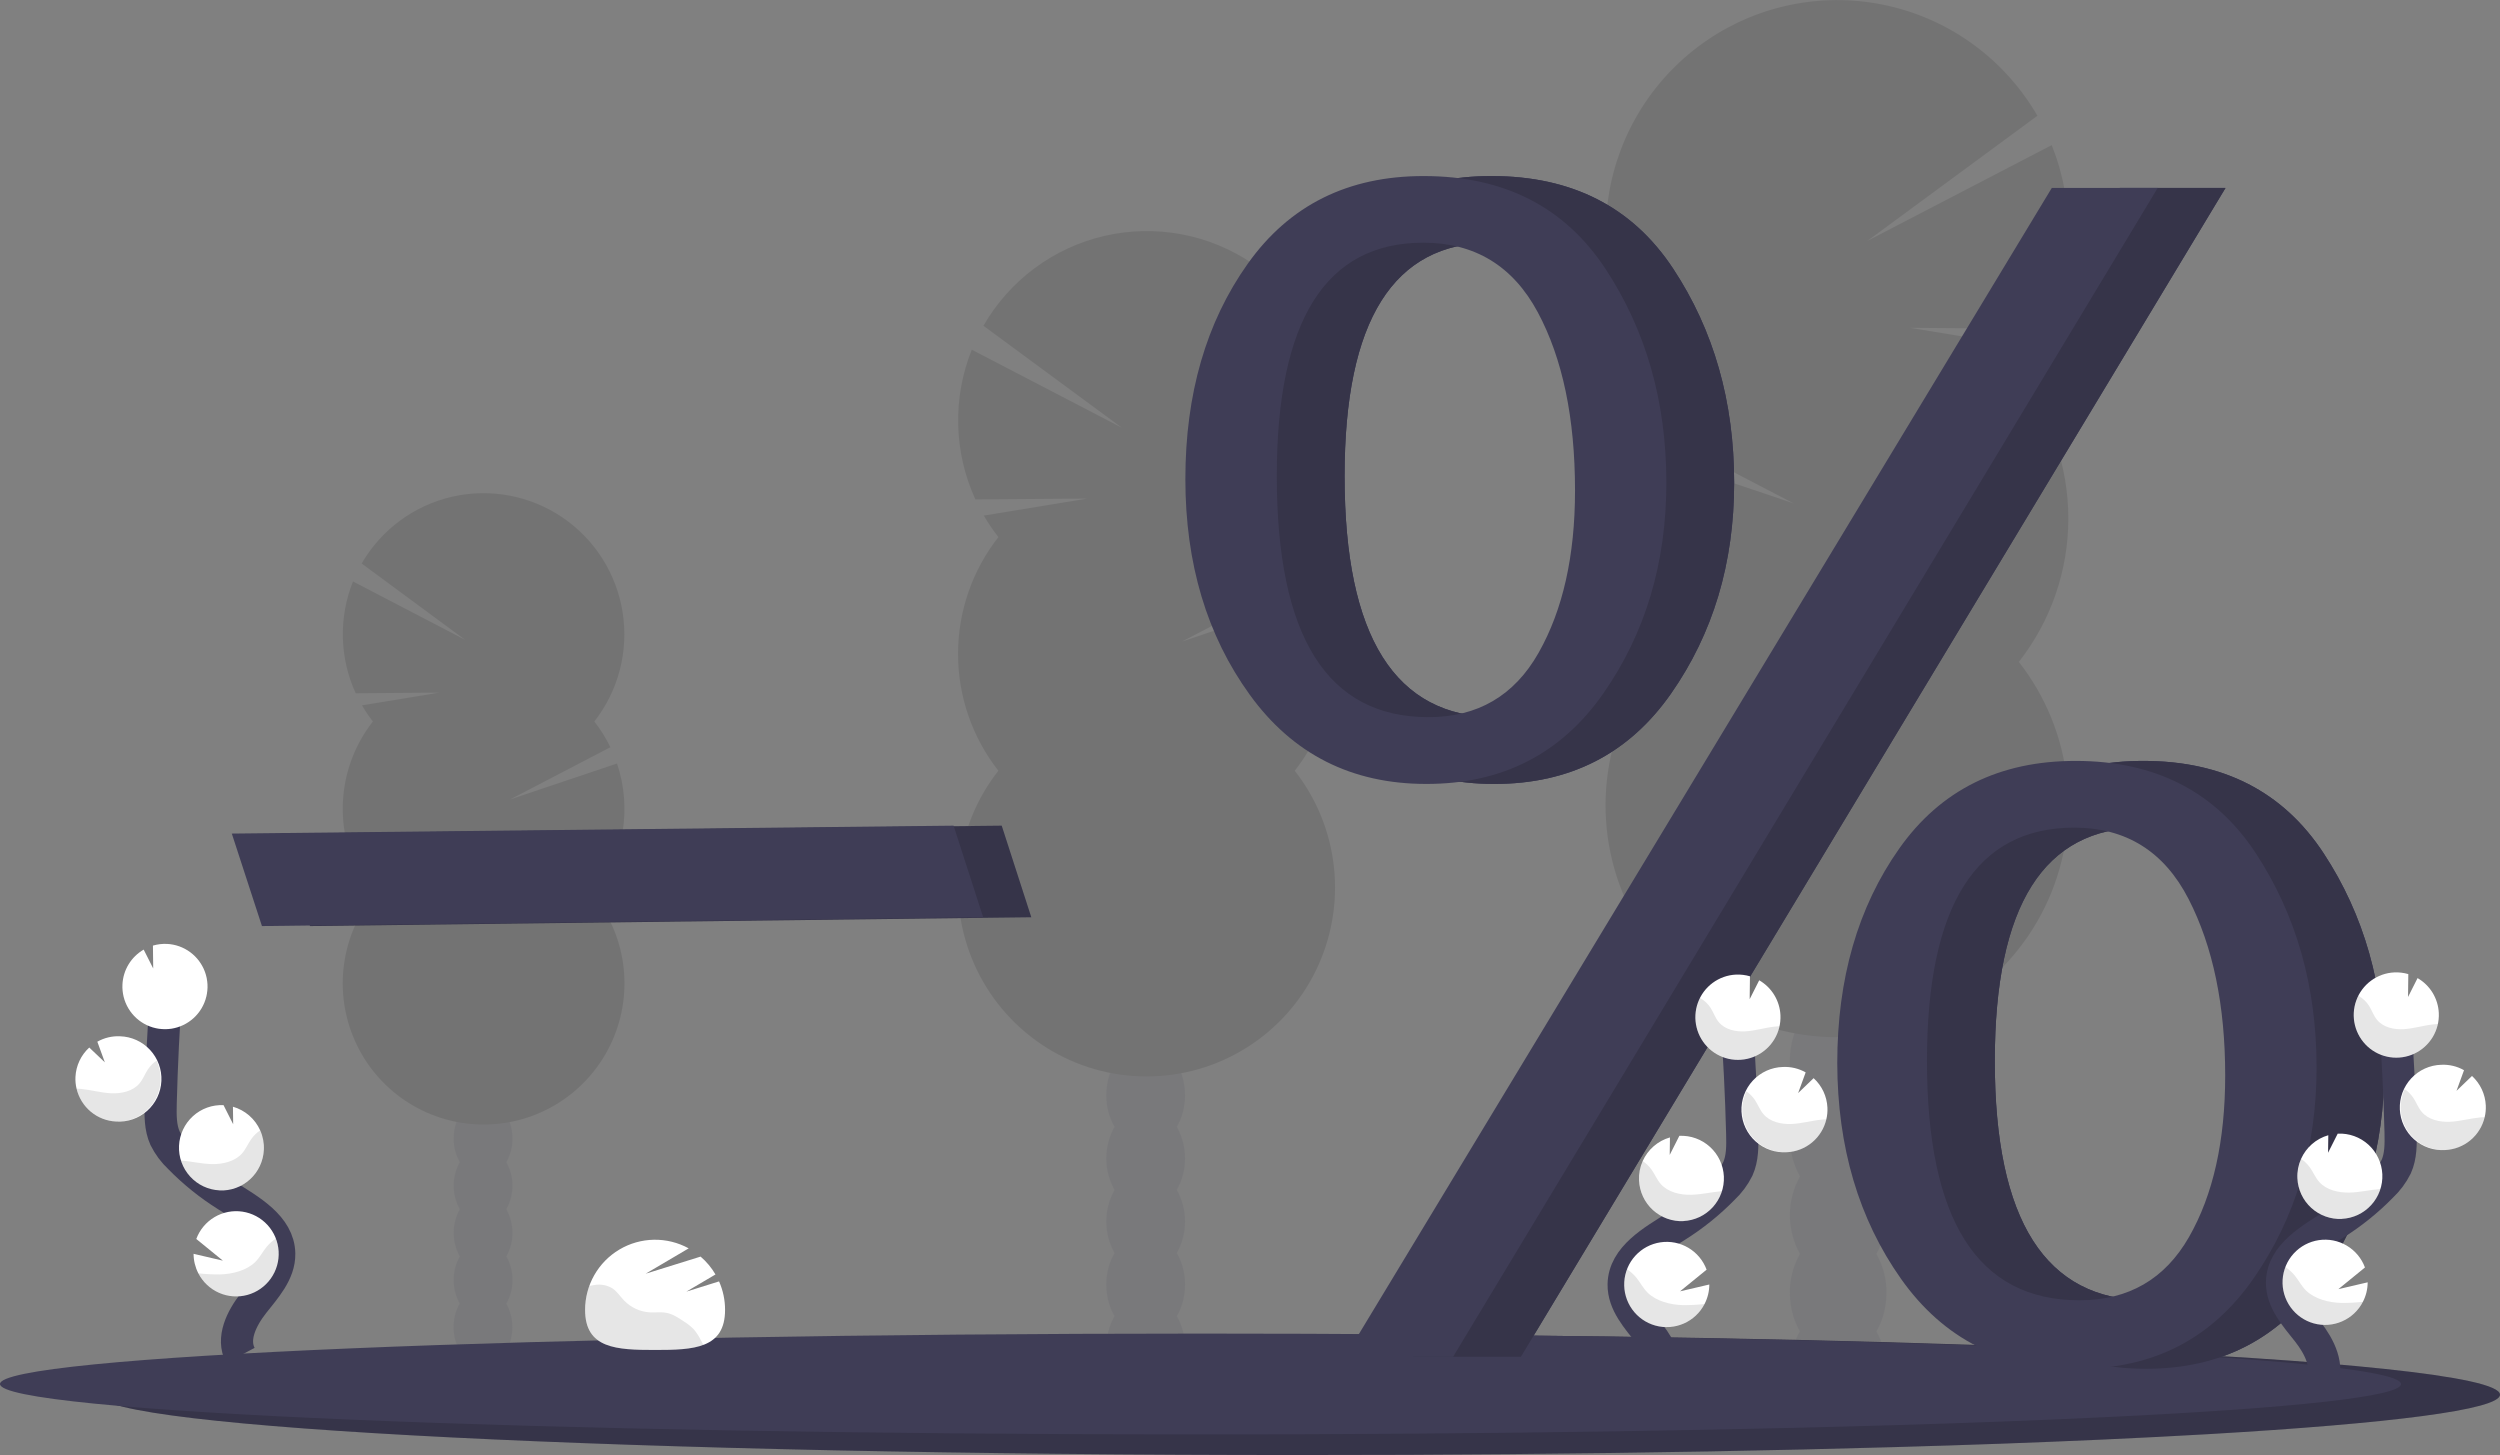 <svg width="311" height="181" viewBox="0 0 311 181" fill="none" xmlns="http://www.w3.org/2000/svg">
<rect x="0" y="0" width="311" height="181" fill="#808080" stroke="none"/>
<g clip-path="url(#clip0_2012_2)">
<g opacity="0.1">
<path d="M228.657 178.33C231.977 178.33 234.668 174.801 234.668 170.446C234.668 166.092 231.977 162.563 228.657 162.563C225.338 162.563 222.647 166.092 222.647 170.446C222.647 174.801 225.338 178.33 228.657 178.33Z" fill="#3F3D56"/>
<path d="M233.413 136.719C234.255 135.254 234.692 133.591 234.678 131.9C234.678 127.537 231.987 124.016 228.668 124.016C225.348 124.016 222.66 127.545 222.66 131.9C222.643 133.59 223.076 135.253 223.914 136.719C223.092 138.191 222.66 139.849 222.66 141.536C222.66 143.223 223.092 144.882 223.914 146.353C223.092 147.826 222.66 149.485 222.66 151.172C222.66 152.859 223.092 154.518 223.914 155.991C223.076 157.456 222.643 159.12 222.66 160.809C222.66 165.172 225.351 168.693 228.668 168.693C231.985 168.693 234.678 165.164 234.678 160.809C234.695 159.12 234.262 157.456 233.424 155.991C234.247 154.518 234.678 152.859 234.678 151.172C234.678 149.485 234.247 147.826 233.424 146.353C234.247 144.882 234.678 143.223 234.678 141.536C234.678 139.849 234.247 138.191 233.424 136.719H233.413Z" fill="#3F3D56"/>
<path d="M228.657 130.149C231.977 130.149 234.668 126.62 234.668 122.266C234.668 117.912 231.977 114.382 228.657 114.382C225.338 114.382 222.647 117.912 222.647 122.266C222.647 126.62 225.338 130.149 228.657 130.149Z" fill="#3F3D56"/>
<path d="M228.657 120.512C231.977 120.512 234.668 116.982 234.668 112.628C234.668 108.274 231.977 104.745 228.657 104.745C225.338 104.745 222.647 108.274 222.647 112.628C222.647 116.982 225.338 120.512 228.657 120.512Z" fill="#3F3D56"/>
<path d="M251.154 46.684C251.974 45.636 252.721 44.532 253.39 43.381L237.609 40.782L254.688 40.911C256.325 37.338 257.217 33.468 257.311 29.538C257.404 25.608 256.697 21.7 255.232 18.053L232.317 29.959L253.453 14.399C251.472 10.973 248.809 7.992 245.629 5.642C242.449 3.292 238.821 1.624 234.97 0.74C231.119 -0.144 227.128 -0.224 223.244 0.505C219.361 1.234 215.669 2.757 212.399 4.978C209.128 7.198 206.348 10.07 204.233 13.414C202.117 16.758 200.711 20.503 200.102 24.415C199.493 28.327 199.694 32.323 200.692 36.154C201.69 39.986 203.465 43.57 205.905 46.684C204.626 48.314 203.526 50.078 202.623 51.944L223.12 62.618L201.266 55.255C199.728 59.8 199.346 64.657 200.153 69.387C200.961 74.118 202.933 78.571 205.891 82.345C202.552 86.6 200.474 91.712 199.896 97.094C199.318 102.477 200.264 107.915 202.624 112.785C204.984 117.655 208.663 121.761 213.242 124.633C217.821 127.506 223.114 129.03 228.516 129.03C233.917 129.03 239.21 127.506 243.789 124.633C248.368 121.761 252.047 117.655 254.408 112.785C256.768 107.915 257.713 102.477 257.135 97.094C256.557 91.712 254.48 86.6 251.14 82.345C255.131 77.26 257.3 70.978 257.3 64.509C257.3 58.039 255.131 51.758 251.14 46.673L251.154 46.684Z" fill="black"/>
<path opacity="0.1" d="M199.745 64.521C199.735 70.992 201.905 77.276 205.905 82.356C202.565 86.611 200.488 91.722 199.91 97.105C199.332 102.488 200.277 107.926 202.637 112.795C204.997 117.665 208.677 121.771 213.256 124.644C217.834 127.517 223.127 129.04 228.529 129.04C233.931 129.04 239.224 127.517 243.803 124.644C248.381 121.771 252.061 117.665 254.421 112.795C256.781 107.926 257.726 102.488 257.149 97.105C256.571 91.722 254.493 86.611 251.154 82.356C255.012 77.447 199.745 61.281 199.745 64.521Z" fill="black"/>
</g>
<g opacity="0.1">
<path d="M60.08 169.898C62.1 169.898 63.737 167.75 63.737 165.099C63.737 162.448 62.1 160.299 60.08 160.299C58.061 160.299 56.423 162.448 56.423 165.099C56.423 167.75 58.061 169.898 60.08 169.898Z" fill="#3F3D56"/>
<path d="M62.989 144.567C63.499 143.674 63.763 142.662 63.754 141.633C63.754 138.982 62.121 136.833 60.094 136.833C58.067 136.833 56.437 138.982 56.437 141.633C56.426 142.661 56.689 143.674 57.199 144.567C56.7 145.464 56.437 146.473 56.437 147.5C56.437 148.527 56.7 149.536 57.199 150.433C56.7 151.329 56.437 152.339 56.437 153.366C56.437 154.393 56.7 155.402 57.199 156.299C56.689 157.19 56.426 158.203 56.437 159.23C56.437 161.884 58.07 164.033 60.094 164.033C62.118 164.033 63.754 161.884 63.754 159.23C63.764 158.202 63.5 157.19 62.989 156.299C63.49 155.403 63.753 154.393 63.753 153.366C63.753 152.339 63.49 151.329 62.989 150.433C63.49 149.537 63.753 148.527 63.753 147.5C63.753 146.473 63.49 145.463 62.989 144.567Z" fill="#3F3D56"/>
<path d="M60.08 140.567C62.1 140.567 63.737 138.418 63.737 135.767C63.737 133.116 62.1 130.968 60.08 130.968C58.061 130.968 56.423 133.116 56.423 135.767C56.423 138.418 58.061 140.567 60.08 140.567Z" fill="#3F3D56"/>
<path d="M60.08 134.701C62.1 134.701 63.737 132.552 63.737 129.901C63.737 127.251 62.1 125.102 60.08 125.102C58.061 125.102 56.423 127.251 56.423 129.901C56.423 132.552 58.061 134.701 60.08 134.701Z" fill="#3F3D56"/>
<path d="M46.392 89.754C45.892 89.117 45.438 88.445 45.031 87.744L54.644 86.163L44.247 86.242C43.252 84.068 42.709 81.714 42.651 79.322C42.594 76.931 43.023 74.553 43.913 72.334L57.852 79.591L44.99 70.101C46.197 68.016 47.818 66.203 49.753 64.774C51.689 63.345 53.897 62.33 56.241 61.793C58.584 61.256 61.013 61.208 63.376 61.652C65.739 62.096 67.986 63.022 69.976 64.374C71.966 65.725 73.658 67.473 74.945 69.508C76.233 71.543 77.089 73.821 77.46 76.202C77.831 78.582 77.709 81.014 77.103 83.346C76.496 85.677 75.417 87.859 73.933 89.754C74.711 90.745 75.381 91.818 75.93 92.953L63.452 99.454L76.757 94.979C77.691 97.747 77.922 100.704 77.429 103.584C76.936 106.464 75.734 109.175 73.933 111.472C75.965 114.063 77.23 117.174 77.582 120.451C77.933 123.728 77.358 127.038 75.921 130.002C74.484 132.967 72.244 135.466 69.457 137.215C66.67 138.963 63.448 139.891 60.159 139.891C56.871 139.891 53.649 138.963 50.862 137.215C48.075 135.466 45.834 132.967 44.398 130.002C42.961 127.038 42.386 123.728 42.737 120.451C43.089 117.174 44.353 114.063 46.386 111.472C43.957 108.376 42.636 104.552 42.636 100.613C42.636 96.674 43.957 92.85 46.386 89.754H46.392Z" fill="black"/>
<path opacity="0.1" d="M77.682 100.613C77.688 104.553 76.367 108.379 73.933 111.472C75.965 114.063 77.23 117.174 77.582 120.451C77.933 123.728 77.358 127.038 75.921 130.002C74.484 132.967 72.244 135.466 69.457 137.215C66.67 138.963 63.448 139.891 60.159 139.891C56.871 139.891 53.649 138.963 50.862 137.215C48.075 135.466 45.834 132.967 44.398 130.002C42.961 127.038 42.386 123.728 42.737 120.451C43.089 117.174 44.353 114.063 46.386 111.472C44.038 108.497 77.682 98.641 77.682 100.613Z" fill="black"/>
</g>
<g opacity="0.1">
<path d="M142.524 174.076C145.227 174.076 147.419 171.201 147.419 167.654C147.419 164.107 145.227 161.232 142.524 161.232C139.821 161.232 137.629 164.107 137.629 167.654C137.629 171.201 139.821 174.076 142.524 174.076Z" fill="#3F3D56"/>
<path d="M146.399 140.177C147.081 138.982 147.433 137.626 147.419 136.25C147.419 132.705 145.242 129.828 142.521 129.828C139.8 129.828 137.624 132.705 137.624 136.25C137.609 137.627 137.962 138.982 138.647 140.177C137.976 141.376 137.624 142.727 137.624 144.102C137.624 145.477 137.976 146.829 138.647 148.028C137.976 149.226 137.624 150.578 137.624 151.952C137.624 153.326 137.976 154.677 138.647 155.876C137.962 157.07 137.609 158.426 137.624 159.803C137.624 163.348 139.817 166.225 142.521 166.225C145.226 166.225 147.419 163.348 147.419 159.803C147.433 158.426 147.081 157.071 146.399 155.876C147.068 154.677 147.419 153.326 147.419 151.952C147.419 150.578 147.068 149.227 146.399 148.028C147.068 146.828 147.419 145.477 147.419 144.102C147.419 142.728 147.068 141.376 146.399 140.177Z" fill="#3F3D56"/>
<path d="M142.524 134.823C145.227 134.823 147.419 131.948 147.419 128.401C147.419 124.855 145.227 121.979 142.524 121.979C139.821 121.979 137.629 124.855 137.629 128.401C137.629 131.948 139.821 134.823 142.524 134.823Z" fill="#3F3D56"/>
<path d="M142.524 126.972C145.227 126.972 147.419 124.097 147.419 120.55C147.419 117.003 145.227 114.128 142.524 114.128C139.821 114.128 137.629 117.003 137.629 120.55C137.629 124.097 139.821 126.972 142.524 126.972Z" fill="#3F3D56"/>
<path d="M124.21 66.828C123.54 65.975 122.931 65.077 122.387 64.139L135.248 62.023L121.339 62.127C120.004 59.217 119.276 56.064 119.199 52.862C119.122 49.66 119.697 46.476 120.89 43.504L139.555 53.207L122.34 40.526C123.949 37.725 126.116 35.286 128.707 33.362C131.299 31.439 134.258 30.071 137.4 29.345C140.543 28.619 143.801 28.551 146.971 29.144C150.141 29.737 153.154 30.979 155.824 32.792C158.493 34.606 160.761 36.951 162.485 39.682C164.209 42.414 165.353 45.472 165.844 48.666C166.336 51.86 166.165 55.122 165.342 58.247C164.519 61.372 163.062 64.293 161.062 66.828C162.103 68.157 162.999 69.594 163.733 71.115L147.038 79.809L164.841 73.809C166.091 77.513 166.401 81.471 165.741 85.324C165.081 89.178 163.473 92.805 161.062 95.879C163.782 99.346 165.474 103.509 165.944 107.894C166.415 112.279 165.645 116.709 163.722 120.676C161.8 124.643 158.802 127.988 155.072 130.328C151.342 132.668 147.031 133.909 142.63 133.909C138.23 133.909 133.918 132.668 130.188 130.328C126.458 127.988 123.461 124.643 121.538 120.676C119.615 116.709 118.845 112.279 119.316 107.894C119.786 103.509 121.478 99.346 124.199 95.879C120.948 91.736 119.181 86.618 119.181 81.348C119.181 76.078 120.948 70.96 124.199 66.817L124.21 66.828Z" fill="black"/>
<path opacity="0.1" d="M166.079 81.36C166.087 86.632 164.319 91.751 161.062 95.89C163.782 99.357 165.474 103.52 165.944 107.905C166.415 112.29 165.645 116.72 163.722 120.687C161.8 124.654 158.802 127.998 155.072 130.339C151.342 132.679 147.031 133.92 142.63 133.92C138.23 133.92 133.918 132.679 130.188 130.339C126.458 127.998 123.461 124.654 121.538 120.687C119.615 116.72 118.845 112.29 119.316 107.905C119.786 103.52 121.478 99.357 124.199 95.89C121.056 91.892 166.079 78.721 166.079 81.36Z" fill="black"/>
</g>
<path d="M311 173.498C311 175.371 297.336 177.084 274.744 178.407C270.635 178.644 266.233 178.87 261.564 179.083C257.53 179.265 253.301 179.437 248.879 179.598C244.594 179.751 240.146 179.893 235.533 180.024C220.965 180.441 204.86 180.741 187.751 180.891C183.599 180.929 179.391 180.958 175.129 180.978C170.688 180.998 166.197 181.007 161.655 181.005C79.173 181.005 12.312 177.649 12.312 173.506C12.312 169.364 79.173 166.007 161.655 166.007C197.165 166.007 229.775 166.631 255.406 167.668L258.209 167.782H258.225C290.512 169.154 311 171.218 311 173.498Z" fill="#3F3D56"/>
<path opacity="0.15" d="M311 173.498C311 175.371 297.336 177.084 274.744 178.407C270.635 178.644 266.233 178.87 261.564 179.083C257.53 179.265 253.301 179.437 248.879 179.598C244.594 179.751 240.146 179.893 235.533 180.024C220.965 180.441 204.86 180.741 187.751 180.891C183.599 180.929 179.391 180.958 175.129 180.978C170.688 180.998 166.197 181.007 161.655 181.005C79.173 181.005 12.312 177.649 12.312 173.506C12.312 169.364 79.173 166.007 161.655 166.007C197.165 166.007 229.775 166.631 255.406 167.668L258.209 167.782H258.225C290.512 169.154 311 171.218 311 173.498Z" fill="black"/>
<path d="M298.688 172.178C298.688 173.743 285.023 175.178 262.432 176.269C258.326 176.468 253.921 176.656 249.254 176.833C245.218 176.986 240.99 177.129 236.569 177.264C232.285 177.391 227.836 177.51 223.223 177.621C208.653 177.97 192.548 178.221 175.439 178.347C171.29 178.378 167.083 178.401 162.817 178.418C158.376 178.434 153.886 178.442 149.345 178.442C66.864 178.442 0 175.636 0 172.17C0 168.704 66.864 165.898 149.345 165.898C184.853 165.898 217.463 166.419 243.094 167.286L245.897 167.381H245.916C278.213 168.546 298.688 170.261 298.688 172.178Z" fill="#3F3D56"/>
<path d="M38.572 115.203L34.822 103.697L124.612 102.713L128.291 114.104L38.572 115.203Z" fill="#3F3D56"/>
<path opacity="0.15" d="M38.572 115.203L34.822 103.697L124.612 102.713L128.291 114.104L38.572 115.203Z" fill="black"/>
<path d="M32.586 115.203L28.836 103.697L118.626 102.713L122.305 114.104L32.586 115.203Z" fill="#3F3D56"/>
<path d="M185.868 97.523C176.584 97.523 169.268 93.83 163.918 86.444C158.569 79.057 155.895 70.109 155.895 59.599C155.895 49.018 158.481 40.088 163.655 32.809C168.828 25.529 176.125 21.893 185.547 21.901C195.538 21.901 203.066 25.736 208.131 33.406C213.195 41.076 215.728 49.953 215.73 60.038C215.73 70.05 213.109 78.802 207.867 86.294C202.624 93.786 195.291 97.529 185.868 97.523ZM186.14 89.214C192.248 89.214 196.812 86.546 199.835 81.21C202.857 75.875 204.368 69.148 204.368 61.031C204.368 51.995 202.821 44.597 199.728 38.835C196.636 33.074 191.892 30.193 185.498 30.191C173.345 30.191 167.268 39.866 167.268 59.217C167.268 79.217 173.557 89.216 186.135 89.214H186.14ZM189.198 168.786H175.771L263.678 23.381H276.853L189.198 168.786ZM266.968 170.277C257.544 170.277 250.198 166.55 244.928 159.097C239.659 151.643 237.013 142.694 236.991 132.249C236.991 121.739 239.56 112.845 244.697 105.565C249.834 98.286 257.15 94.65 266.644 94.657C276.564 94.657 284.039 98.492 289.069 106.163C294.1 113.833 296.615 122.709 296.617 132.792C296.617 142.738 294.013 151.474 288.806 158.998C283.598 166.523 276.317 170.283 266.962 170.277H266.968ZM267.125 161.755C273.204 161.755 277.744 159.133 280.746 153.888C283.748 148.643 285.249 141.944 285.249 133.79C285.249 125.064 283.73 117.745 280.692 111.835C277.653 105.924 272.92 102.965 266.491 102.956C254.267 102.956 248.155 112.631 248.155 131.982C248.152 151.833 254.473 161.757 267.12 161.755H267.125Z" fill="#3F3D56"/>
<path d="M185.868 97.523C176.584 97.523 169.268 93.83 163.918 86.444C158.569 79.057 155.895 70.109 155.895 59.599C155.895 49.018 158.481 40.088 163.655 32.809C168.828 25.529 176.125 21.893 185.547 21.901C195.538 21.901 203.066 25.736 208.131 33.406C213.195 41.076 215.728 49.953 215.73 60.038C215.73 70.05 213.109 78.802 207.867 86.294C202.624 93.786 195.291 97.529 185.868 97.523ZM186.14 89.214C192.248 89.214 196.812 86.546 199.835 81.21C202.857 75.875 204.368 69.148 204.368 61.031C204.368 51.995 202.821 44.597 199.728 38.835C196.636 33.074 191.892 30.193 185.498 30.191C173.345 30.191 167.268 39.866 167.268 59.217C167.268 79.217 173.557 89.216 186.135 89.214H186.14ZM189.198 168.786H175.771L263.678 23.381H276.853L189.198 168.786ZM266.968 170.277C257.544 170.277 250.198 166.55 244.928 159.097C239.659 151.643 237.013 142.694 236.991 132.249C236.991 121.739 239.56 112.845 244.697 105.565C249.834 98.286 257.15 94.65 266.644 94.657C276.564 94.657 284.039 98.492 289.069 106.163C294.1 113.833 296.615 122.709 296.617 132.792C296.617 142.738 294.013 151.474 288.806 158.998C283.598 166.523 276.317 170.283 266.962 170.277H266.968ZM267.125 161.755C273.204 161.755 277.744 159.133 280.746 153.888C283.748 148.643 285.249 141.944 285.249 133.79C285.249 125.064 283.73 117.745 280.692 111.835C277.653 105.924 272.92 102.965 266.491 102.956C254.267 102.956 248.155 112.631 248.155 131.982C248.152 151.833 254.473 161.757 267.12 161.755H267.125Z" fill="#3F3D56"/>
<path opacity="0.15" d="M185.868 97.523C176.584 97.523 169.268 93.83 163.918 86.444C158.569 79.057 155.895 70.109 155.895 59.599C155.895 49.018 158.481 40.088 163.655 32.809C168.828 25.529 176.125 21.893 185.547 21.901C195.538 21.901 203.066 25.736 208.131 33.406C213.195 41.076 215.728 49.953 215.73 60.038C215.73 70.05 213.109 78.802 207.867 86.294C202.624 93.786 195.291 97.529 185.868 97.523ZM186.14 89.214C192.248 89.214 196.812 86.546 199.835 81.21C202.857 75.875 204.368 69.148 204.368 61.031C204.368 51.995 202.821 44.597 199.728 38.835C196.636 33.074 191.892 30.193 185.498 30.191C173.345 30.191 167.268 39.866 167.268 59.217C167.268 79.217 173.557 89.216 186.135 89.214H186.14ZM189.198 168.786H175.771L263.678 23.381H276.853L189.198 168.786ZM266.968 170.277C257.544 170.277 250.198 166.55 244.928 159.097C239.659 151.643 237.013 142.694 236.991 132.249C236.991 121.739 239.56 112.845 244.697 105.565C249.834 98.286 257.15 94.65 266.644 94.657C276.564 94.657 284.039 98.492 289.069 106.163C294.1 113.833 296.615 122.709 296.617 132.792C296.617 142.738 294.013 151.474 288.806 158.998C283.598 166.523 276.317 170.283 266.962 170.277H266.968ZM267.125 161.755C273.204 161.755 277.744 159.133 280.746 153.888C283.748 148.643 285.249 141.944 285.249 133.79C285.249 125.064 283.73 117.745 280.692 111.835C277.653 105.924 272.92 102.965 266.491 102.956C254.267 102.956 248.155 112.631 248.155 131.982C248.152 151.833 254.473 161.757 267.12 161.755H267.125Z" fill="black"/>
<path d="M177.433 97.523C168.15 97.523 160.833 93.83 155.484 86.444C150.134 79.057 147.46 70.109 147.46 59.599C147.46 49.018 150.046 40.088 155.22 32.809C160.393 25.529 167.691 21.893 177.112 21.901C187.103 21.901 194.631 25.736 199.696 33.406C204.76 41.076 207.293 49.953 207.295 60.038C207.295 70.05 204.674 78.802 199.432 86.294C194.19 93.786 186.857 97.529 177.433 97.523ZM177.705 89.214C183.813 89.214 188.378 86.546 191.4 81.21C194.422 75.875 195.933 69.148 195.933 61.031C195.933 51.995 194.386 44.597 191.294 38.835C188.201 33.074 183.457 30.193 177.063 30.191C164.91 30.191 158.833 39.866 158.833 59.217C158.833 79.217 165.122 89.216 177.7 89.214H177.705ZM180.764 168.786H167.336L255.243 23.381H268.418L180.764 168.786ZM258.533 170.277C249.109 170.277 241.763 166.55 236.493 159.097C231.224 151.643 228.578 142.694 228.556 132.249C228.556 121.739 231.125 112.845 236.262 105.565C241.399 98.286 248.715 94.65 258.209 94.657C268.129 94.657 275.605 98.492 280.635 106.163C285.665 113.833 288.181 122.709 288.182 132.792C288.182 142.738 285.579 151.474 280.371 158.998C275.163 166.523 267.882 170.283 258.527 170.277H258.533ZM258.691 161.755C264.769 161.755 269.309 159.133 272.311 153.888C275.313 148.643 276.814 141.944 276.814 133.79C276.814 125.064 275.295 117.745 272.257 111.835C269.219 105.924 264.483 102.965 258.051 102.956C245.827 102.956 239.715 112.631 239.715 131.982C239.715 151.833 246.038 161.757 258.685 161.755H258.691Z" fill="#3F3D56"/>
<path d="M206.808 172.434C207.929 170.351 206.656 167.799 205.192 165.939C203.728 164.079 201.943 162.148 201.981 159.778C202.036 156.378 205.638 154.368 208.511 152.563C210.648 151.225 212.619 149.637 214.383 147.834C215.122 147.139 215.732 146.32 216.187 145.412C216.783 144.082 216.764 142.568 216.731 141.112C216.606 136.254 216.367 131.404 216.013 126.561" stroke="#3F3D56" stroke-width="4" stroke-miterlimit="10"/>
<path d="M221.488 126.293C221.447 125.405 221.183 124.541 220.721 123.781C220.26 123.022 219.615 122.391 218.846 121.947L217.659 124.297L217.695 121.45C217.129 121.285 216.539 121.214 215.951 121.24C214.904 121.289 213.896 121.648 213.054 122.272C212.211 122.895 211.572 123.755 211.217 124.742C210.862 125.729 210.807 126.8 211.059 127.819C211.311 128.837 211.859 129.758 212.634 130.465C213.408 131.172 214.374 131.632 215.409 131.789C216.445 131.945 217.503 131.79 218.451 131.344C219.399 130.897 220.193 130.179 220.734 129.28C221.274 128.381 221.536 127.342 221.488 126.293Z" fill="white"/>
<path d="M212.046 162.219C211.49 163.301 210.581 164.159 209.469 164.648C208.357 165.137 207.112 165.229 205.941 164.907C204.77 164.585 203.745 163.87 203.038 162.881C202.331 161.892 201.985 160.689 202.058 159.474C202.13 158.26 202.618 157.107 203.438 156.21C204.257 155.312 205.36 154.725 206.561 154.546C207.762 154.366 208.988 154.607 210.033 155.226C211.078 155.845 211.879 156.805 212.302 157.946L208.993 160.643L212.639 159.792C212.638 160.637 212.434 161.469 212.046 162.219Z" fill="white"/>
<path d="M209.431 151.908C208.737 151.941 208.042 151.836 207.388 151.6C206.734 151.363 206.133 151 205.618 150.531C205.104 150.062 204.687 149.496 204.391 148.865C204.096 148.234 203.927 147.551 203.894 146.855C203.853 146.024 204.01 145.195 204.351 144.436C204.668 143.727 205.135 143.096 205.721 142.588C206.306 142.08 206.996 141.706 207.742 141.494L207.712 143.675L208.912 141.297C210.314 141.232 211.686 141.727 212.724 142.675C213.763 143.622 214.383 144.945 214.449 146.351C214.514 147.757 214.02 149.131 213.074 150.172C212.129 151.213 210.81 151.834 209.407 151.9L209.431 151.908Z" fill="white"/>
<path d="M222.285 143.337C221.582 143.384 220.877 143.29 220.211 143.06C219.545 142.831 218.931 142.47 218.405 142C217.88 141.53 217.453 140.959 217.151 140.322C216.848 139.684 216.675 138.993 216.642 138.288C216.609 137.582 216.717 136.878 216.959 136.215C217.201 135.552 217.572 134.944 218.052 134.426C218.531 133.909 219.109 133.493 219.75 133.202C220.392 132.911 221.085 132.751 221.79 132.732C222.779 132.684 223.762 132.917 224.625 133.405L223.689 135.974L225.615 134.123C226.649 135.067 227.267 136.384 227.332 137.785C227.356 138.276 227.31 138.768 227.196 139.247C226.933 140.371 226.311 141.379 225.424 142.117C224.538 142.855 223.436 143.284 222.285 143.337Z" fill="white"/>
<path opacity="0.1" d="M220.775 127.709C219.553 127.842 218.367 128.224 217.14 128.3C215.912 128.377 214.566 128.082 213.79 127.125C213.371 126.612 213.164 125.961 212.811 125.399C212.477 124.876 212.018 124.444 211.477 124.142C211.137 124.814 210.944 125.552 210.911 126.305C210.878 127.058 211.005 127.81 211.285 128.51C211.564 129.21 211.989 129.843 212.532 130.365C213.074 130.888 213.721 131.288 214.43 131.541C215.139 131.793 215.894 131.891 216.643 131.828C217.393 131.765 218.121 131.542 218.778 131.175C219.435 130.808 220.007 130.305 220.455 129.699C220.903 129.094 221.217 128.399 221.376 127.662C221.175 127.673 220.976 127.687 220.775 127.709Z" fill="black"/>
<path opacity="0.1" d="M222.285 143.337C221.372 143.379 220.465 143.184 219.65 142.77C218.835 142.357 218.14 141.739 217.634 140.978C217.127 140.216 216.825 139.336 216.758 138.423C216.69 137.51 216.859 136.595 217.248 135.767C217.668 136.052 218.029 136.415 218.312 136.836C218.69 137.406 218.919 138.066 219.363 138.589C220.179 139.563 221.596 139.879 222.872 139.822C224.149 139.765 225.384 139.399 226.657 139.277C226.834 139.26 227.014 139.249 227.201 139.244C226.938 140.37 226.316 141.379 225.428 142.117C224.541 142.856 223.437 143.285 222.285 143.337Z" fill="black"/>
<path opacity="0.1" d="M209.431 151.908C208.737 151.941 208.042 151.836 207.388 151.6C206.734 151.363 206.133 151 205.618 150.531C205.104 150.062 204.687 149.496 204.391 148.865C204.096 148.234 203.927 147.551 203.894 146.855C203.853 146.024 204.01 145.195 204.351 144.436C204.788 144.728 205.167 145.098 205.47 145.527C205.88 146.108 206.139 146.779 206.62 147.316C207.513 148.311 209.015 148.663 210.367 148.63C211.719 148.598 212.941 148.281 214.244 148.18C213.921 149.222 213.286 150.139 212.425 150.806C211.564 151.473 210.518 151.858 209.431 151.908Z" fill="black"/>
<path opacity="0.1" d="M212.046 162.219C211.43 163.433 210.372 164.362 209.091 164.816C207.81 165.27 206.404 165.212 205.164 164.656C203.924 164.1 202.944 163.087 202.429 161.828C201.913 160.568 201.9 159.158 202.392 157.889C202.828 158.176 203.22 158.526 203.554 158.928C204.057 159.544 204.389 160.242 204.972 160.815C206.06 161.878 207.801 162.317 209.358 162.358C210.256 162.365 211.153 162.319 212.046 162.219Z" fill="black"/>
<path d="M288.708 172.162C289.829 170.078 288.555 167.526 287.091 165.666C285.628 163.806 283.843 161.875 283.881 159.506C283.935 156.105 287.538 154.095 290.411 152.29C292.548 150.952 294.519 149.365 296.283 147.561C297.021 146.867 297.632 146.047 298.087 145.14C298.682 143.809 298.663 142.296 298.631 140.839C298.506 135.982 298.266 131.131 297.912 126.288" stroke="#3F3D56" stroke-width="4" stroke-miterlimit="10"/>
<path d="M303.387 126.021C303.346 125.132 303.082 124.268 302.621 123.508C302.159 122.749 301.514 122.118 300.745 121.674L299.559 124.025L299.594 121.178C299.028 121.012 298.439 120.941 297.85 120.968C296.804 121.017 295.796 121.376 294.953 121.999C294.111 122.622 293.471 123.482 293.116 124.469C292.761 125.457 292.706 126.527 292.959 127.546C293.211 128.565 293.759 129.486 294.533 130.192C295.307 130.899 296.273 131.36 297.309 131.516C298.344 131.672 299.403 131.518 300.35 131.071C301.298 130.625 302.092 129.906 302.633 129.007C303.173 128.108 303.436 127.069 303.387 126.021Z" fill="white"/>
<path d="M293.945 161.946C293.39 163.028 292.48 163.886 291.368 164.375C290.257 164.865 289.011 164.956 287.84 164.634C286.67 164.313 285.645 163.597 284.938 162.608C284.231 161.619 283.884 160.416 283.957 159.202C284.03 157.987 284.517 156.834 285.337 155.937C286.157 155.04 287.26 154.452 288.461 154.273C289.661 154.094 290.887 154.334 291.932 154.953C292.978 155.572 293.779 156.532 294.201 157.673L290.892 160.37L294.538 159.519C294.537 160.364 294.334 161.196 293.945 161.946Z" fill="white"/>
<path d="M291.331 151.636C290.636 151.668 289.942 151.563 289.288 151.327C288.633 151.091 288.032 150.728 287.518 150.258C287.004 149.789 286.587 149.223 286.291 148.592C285.995 147.962 285.826 147.279 285.794 146.582C285.752 145.751 285.909 144.922 286.251 144.164C286.567 143.455 287.034 142.824 287.62 142.315C288.206 141.807 288.896 141.434 289.641 141.221L289.611 143.403L290.811 141.025H290.825C291.519 140.992 292.213 141.097 292.868 141.333C293.522 141.57 294.123 141.933 294.637 142.402C295.151 142.871 295.568 143.437 295.864 144.068C296.16 144.699 296.329 145.382 296.362 146.078C296.394 146.774 296.289 147.47 296.054 148.125C295.818 148.781 295.456 149.384 294.987 149.899C294.519 150.414 293.954 150.832 293.325 151.129C292.696 151.425 292.014 151.595 291.32 151.627L291.331 151.636Z" fill="white"/>
<path d="M304.184 143.065C303.481 143.111 302.776 143.017 302.11 142.788C301.444 142.558 300.83 142.197 300.305 141.727C299.779 141.257 299.353 140.687 299.05 140.049C298.747 139.412 298.574 138.72 298.541 138.015C298.508 137.31 298.616 136.605 298.858 135.942C299.1 135.279 299.472 134.671 299.951 134.154C300.431 133.636 301.008 133.22 301.65 132.929C302.292 132.638 302.985 132.478 303.689 132.459C304.679 132.411 305.662 132.644 306.524 133.133L305.588 135.702L307.515 133.85C308.548 134.794 309.166 136.112 309.231 137.512C309.256 138.004 309.21 138.496 309.095 138.974C308.832 140.098 308.21 141.106 307.324 141.844C306.438 142.582 305.335 143.011 304.184 143.065Z" fill="white"/>
<path opacity="0.1" d="M302.674 127.436C301.452 127.57 300.266 127.951 299.039 128.028C297.812 128.104 296.465 127.81 295.689 126.852C295.27 126.34 295.064 125.688 294.71 125.126C294.376 124.603 293.918 124.171 293.377 123.869C293.037 124.542 292.844 125.279 292.811 126.033C292.777 126.786 292.905 127.537 293.184 128.238C293.464 128.938 293.889 129.57 294.431 130.092C294.973 130.615 295.621 131.016 296.33 131.268C297.039 131.52 297.793 131.618 298.543 131.555C299.292 131.492 300.02 131.269 300.677 130.903C301.334 130.536 301.906 130.032 302.354 129.427C302.802 128.821 303.116 128.127 303.275 127.39C303.074 127.401 302.875 127.414 302.674 127.436Z" fill="black"/>
<path opacity="0.1" d="M304.184 143.065C303.272 143.106 302.364 142.911 301.549 142.497C300.734 142.084 300.04 141.467 299.533 140.705C299.026 139.943 298.725 139.063 298.657 138.15C298.59 137.237 298.759 136.323 299.148 135.494C299.567 135.779 299.928 136.142 300.212 136.563C300.59 137.133 300.818 137.793 301.262 138.317C302.078 139.29 303.496 139.607 304.772 139.549C306.048 139.492 307.283 139.127 308.557 139.004C308.734 138.988 308.913 138.977 309.101 138.971C308.838 140.097 308.215 141.106 307.328 141.845C306.44 142.584 305.337 143.012 304.184 143.065Z" fill="black"/>
<path opacity="0.1" d="M291.331 151.636C290.636 151.668 289.942 151.563 289.288 151.327C288.633 151.091 288.032 150.728 287.518 150.258C287.004 149.789 286.587 149.223 286.291 148.592C285.995 147.962 285.826 147.279 285.794 146.582C285.752 145.751 285.909 144.922 286.251 144.164C286.687 144.455 287.066 144.825 287.369 145.254C287.78 145.835 288.038 146.506 288.52 147.043C289.412 148.039 290.914 148.39 292.267 148.358C293.578 148.33 294.841 148.009 296.144 147.908C295.821 148.949 295.186 149.866 294.324 150.533C293.463 151.2 292.418 151.585 291.331 151.636Z" fill="black"/>
<path opacity="0.1" d="M293.945 161.946C293.329 163.16 292.271 164.09 290.99 164.543C289.709 164.997 288.303 164.94 287.063 164.383C285.823 163.827 284.844 162.814 284.328 161.555C283.812 160.295 283.799 158.885 284.292 157.616C284.728 157.903 285.119 158.253 285.453 158.655C285.957 159.271 286.289 159.969 286.871 160.542C287.959 161.605 289.701 162.045 291.257 162.085C292.155 162.093 293.053 162.046 293.945 161.946Z" fill="black"/>
<path d="M29.911 168.617C28.79 166.533 30.063 163.981 31.527 162.121C32.991 160.261 34.776 158.33 34.738 155.961C34.683 152.56 31.081 150.55 28.208 148.745C26.071 147.407 24.1 145.82 22.336 144.016C21.597 143.322 20.987 142.502 20.532 141.595C19.936 140.264 19.955 138.75 19.988 137.294C20.113 132.436 20.352 127.586 20.706 122.743" stroke="#3F3D56" stroke-width="4" stroke-miterlimit="10"/>
<path d="M15.232 122.476C15.273 121.587 15.536 120.723 15.998 119.963C16.459 119.204 17.105 118.573 17.874 118.129L19.06 120.479L19.025 117.632C19.59 117.467 20.18 117.396 20.769 117.422C21.815 117.472 22.823 117.83 23.665 118.454C24.508 119.077 25.147 119.937 25.502 120.924C25.857 121.912 25.912 122.982 25.66 124.001C25.408 125.02 24.86 125.941 24.086 126.647C23.311 127.354 22.345 127.814 21.31 127.971C20.274 128.127 19.216 127.972 18.268 127.526C17.32 127.079 16.526 126.361 15.986 125.462C15.445 124.563 15.183 123.524 15.232 122.476Z" fill="white"/>
<path d="M24.673 158.401C25.229 159.483 26.139 160.341 27.25 160.83C28.362 161.32 29.607 161.411 30.778 161.089C31.949 160.768 32.974 160.052 33.681 159.063C34.388 158.074 34.734 156.871 34.661 155.656C34.589 154.442 34.102 153.289 33.282 152.392C32.462 151.495 31.359 150.907 30.158 150.728C28.957 150.549 27.731 150.789 26.686 151.408C25.641 152.027 24.84 152.987 24.418 154.128L27.726 156.825L24.08 155.974C24.082 156.819 24.285 157.651 24.673 158.401Z" fill="white"/>
<path d="M27.288 148.09C27.983 148.123 28.677 148.018 29.331 147.782C29.985 147.546 30.587 147.183 31.101 146.713C31.615 146.244 32.032 145.678 32.328 145.047C32.624 144.416 32.793 143.733 32.825 143.037C32.866 142.206 32.71 141.377 32.368 140.618C32.052 139.909 31.584 139.279 30.998 138.77C30.413 138.262 29.723 137.888 28.978 137.676L29.008 139.858L27.808 137.48C26.405 137.414 25.033 137.909 23.995 138.857C22.957 139.805 22.336 141.127 22.271 142.533C22.205 143.939 22.699 145.313 23.645 146.354C24.59 147.395 25.91 148.016 27.312 148.082L27.288 148.09Z" fill="white"/>
<path d="M14.434 139.519C15.137 139.566 15.842 139.472 16.509 139.242C17.175 139.013 17.788 138.652 18.314 138.182C18.839 137.712 19.266 137.141 19.569 136.504C19.871 135.867 20.044 135.175 20.077 134.47C20.11 133.765 20.003 133.06 19.76 132.397C19.518 131.734 19.147 131.126 18.667 130.609C18.188 130.091 17.611 129.675 16.969 129.384C16.327 129.093 15.634 128.933 14.93 128.914C13.945 128.868 12.967 129.102 12.108 129.588L13.044 132.156L11.104 130.313C10.072 131.256 9.455 132.57 9.387 133.967C9.363 134.458 9.409 134.951 9.523 135.429C9.787 136.553 10.409 137.561 11.295 138.299C12.181 139.037 13.283 139.466 14.434 139.519Z" fill="white"/>
<path opacity="0.1" d="M15.944 123.891C17.166 124.025 18.352 124.406 19.58 124.483C20.807 124.559 22.154 124.265 22.929 123.307C23.348 122.795 23.555 122.143 23.909 121.581C24.243 121.058 24.701 120.626 25.242 120.324C25.582 120.997 25.775 121.734 25.808 122.487C25.841 123.241 25.714 123.992 25.434 124.692C25.155 125.392 24.73 126.025 24.188 126.547C23.645 127.07 22.998 127.471 22.289 127.723C21.58 127.975 20.826 128.073 20.076 128.01C19.326 127.947 18.599 127.724 17.941 127.357C17.284 126.99 16.712 126.487 16.265 125.882C15.816 125.276 15.502 124.581 15.343 123.845C15.544 123.855 15.743 123.869 15.944 123.891Z" fill="white"/>
<path opacity="0.1" d="M14.434 139.519C15.347 139.561 16.255 139.366 17.07 138.952C17.884 138.539 18.579 137.921 19.086 137.16C19.592 136.398 19.894 135.518 19.962 134.605C20.029 133.692 19.86 132.777 19.471 131.949C19.051 132.234 18.69 132.597 18.407 133.018C18.029 133.588 17.8 134.248 17.357 134.772C16.54 135.745 15.123 136.062 13.847 136.004C12.571 135.947 11.335 135.582 10.062 135.459C9.885 135.443 9.706 135.432 9.518 135.426C9.781 136.552 10.403 137.561 11.291 138.3C12.178 139.038 13.282 139.467 14.434 139.519Z" fill="black"/>
<path opacity="0.1" d="M27.288 148.09C27.983 148.123 28.677 148.018 29.331 147.782C29.985 147.546 30.587 147.183 31.101 146.713C31.615 146.244 32.032 145.678 32.328 145.047C32.624 144.416 32.793 143.733 32.825 143.037C32.866 142.206 32.71 141.377 32.368 140.618C31.931 140.91 31.552 141.28 31.25 141.709C30.839 142.29 30.58 142.961 30.099 143.498C29.206 144.493 27.704 144.845 26.352 144.813C25.041 144.785 23.778 144.463 22.475 144.363C22.798 145.404 23.433 146.321 24.294 146.988C25.155 147.655 26.201 148.04 27.288 148.09Z" fill="black"/>
<path opacity="0.1" d="M24.673 158.401C25.289 159.615 26.347 160.545 27.628 160.998C28.909 161.452 30.315 161.395 31.555 160.838C32.795 160.282 33.775 159.269 34.291 158.01C34.806 156.75 34.819 155.34 34.327 154.071C33.891 154.358 33.5 154.708 33.165 155.11C32.662 155.726 32.33 156.424 31.748 156.997C30.659 158.06 28.918 158.499 27.361 158.54C26.463 158.548 25.566 158.501 24.673 158.401Z" fill="black"/>
<path d="M85.382 160.678L89.006 158.543C88.517 157.704 87.89 156.953 87.153 156.321L80.319 158.45L85.673 155.295C84.347 154.567 82.855 154.198 81.344 154.224C79.832 154.25 78.353 154.669 77.052 155.442C75.752 156.214 74.674 157.313 73.926 158.629C73.178 159.946 72.784 161.435 72.784 162.95C72.784 167.769 76.683 167.935 81.491 167.935C86.299 167.935 90.198 167.769 90.198 162.95C90.201 161.729 89.946 160.52 89.45 159.405L85.382 160.678Z" fill="white"/>
<path opacity="0.1" d="M86.305 165.363C85.918 164.976 85.487 164.636 85.02 164.352C84.365 163.913 83.682 163.465 82.906 163.318C82.226 163.187 81.524 163.299 80.83 163.258C79.625 163.184 78.491 162.663 77.649 161.796C77.154 161.284 76.765 160.654 76.169 160.261C75.503 159.864 74.717 159.72 73.954 159.855C73.733 159.886 73.514 159.93 73.299 159.988C72.957 160.938 72.784 161.94 72.784 162.95C72.784 167.769 76.683 167.935 81.491 167.935C83.826 167.935 85.943 167.897 87.507 167.305L87.235 166.817C86.988 166.295 86.675 165.806 86.305 165.363Z" fill="black"/>
</g>
<defs>
<clipPath id="clip0_2012_2">
<rect width="311" height="181" fill="white"/>
</clipPath>
</defs>
</svg>
